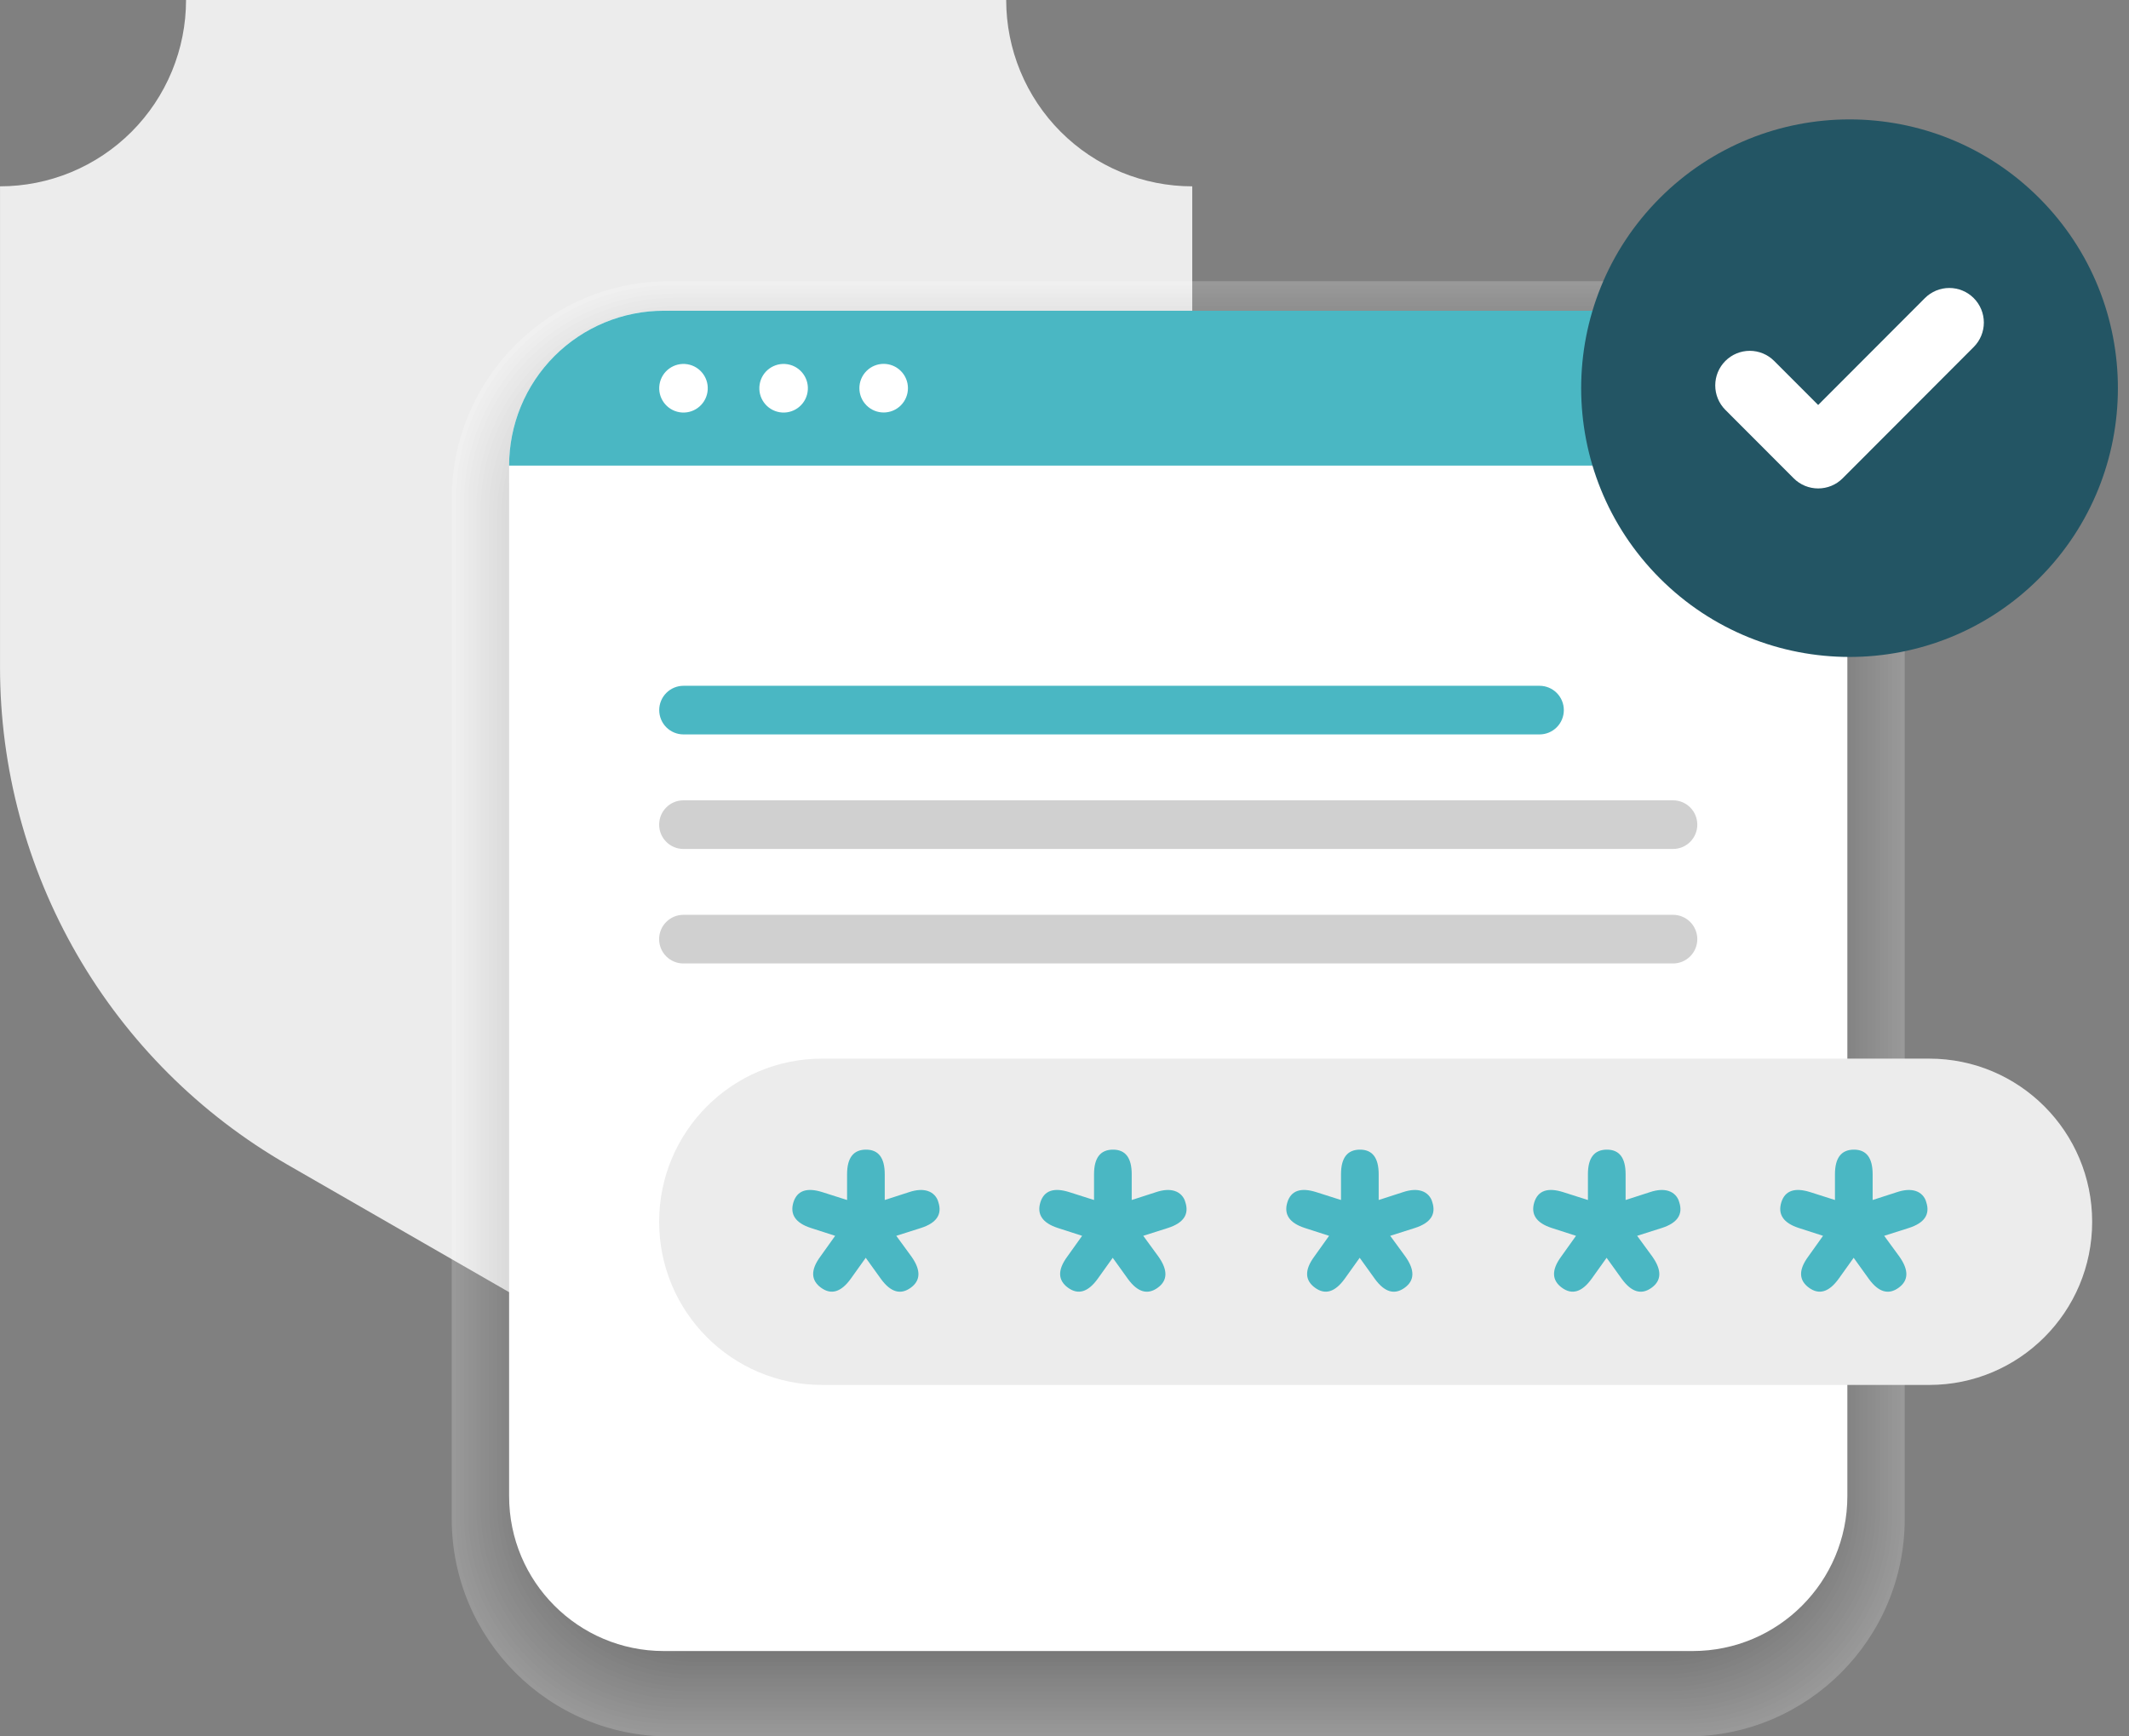<svg width="152" height="124" viewBox="0 0 152 124" fill="none" xmlns="http://www.w3.org/2000/svg">
<rect x="0" y="0" width="152" height="124" fill="#808080" stroke="none"/>
<g clip-path="url(#clip0_42_469)">
<path d="M85.121 13.306V47.654C85.121 54.172 83.568 60.597 80.59 66.393C77.613 72.189 73.297 77.189 68.002 80.978C66.904 81.765 65.768 82.497 64.597 83.17L42.56 95.852L20.522 83.17C14.286 79.581 9.105 74.408 5.502 68.172C1.9 61.936 0.002 54.859 0.002 47.654V13.306C1.746 13.306 3.473 12.962 5.085 12.293C6.696 11.624 8.16 10.644 9.393 9.409C10.627 8.173 11.605 6.706 12.272 5.092C12.939 3.477 13.283 1.747 13.282 0H71.837C71.837 1.748 72.18 3.478 72.848 5.093C73.515 6.707 74.494 8.174 75.728 9.41C76.961 10.646 78.426 11.626 80.037 12.294C81.649 12.963 83.377 13.307 85.121 13.306Z" fill="#ECECEC"/>
<g style="mix-blend-mode:multiply" opacity="0.2">
<path d="M120.475 20.081H47.764C39.196 20.081 32.251 27.039 32.251 35.621V108.461C32.251 117.044 39.196 124.001 47.764 124.001H120.475C129.043 124.001 135.988 117.044 135.988 108.461V35.621C135.988 27.039 129.043 20.081 120.475 20.081Z" fill="white"/>
<path d="M120.363 20.376H47.876C39.409 20.376 32.545 27.252 32.545 35.734V108.348C32.545 116.83 39.409 123.706 47.876 123.706H120.363C128.83 123.706 135.694 116.83 135.694 108.348V35.734C135.694 27.252 128.83 20.376 120.363 20.376Z" fill="#F7F7F7"/>
<path d="M120.25 20.67H47.989C39.623 20.67 32.84 27.465 32.84 35.846V108.234C32.84 116.616 39.623 123.41 47.989 123.41H120.25C128.617 123.41 135.399 116.616 135.399 108.234V35.846C135.399 27.465 128.617 20.67 120.25 20.67Z" fill="#EFEFEF"/>
<path d="M120.138 20.965H48.101C39.835 20.965 33.134 27.678 33.134 35.958V108.122C33.134 116.403 39.835 123.116 48.101 123.116H120.138C128.404 123.116 135.105 116.403 135.105 108.122V35.958C135.105 27.678 128.404 20.965 120.138 20.965Z" fill="#E6E6E6"/>
<path d="M120.025 21.26H48.214C40.048 21.26 33.428 27.891 33.428 36.071V108.009C33.428 116.189 40.048 122.821 48.214 122.821H120.025C128.191 122.821 134.811 116.189 134.811 108.009V36.071C134.811 27.891 128.191 21.26 120.025 21.26Z" fill="#DEDEDE"/>
<path d="M119.913 21.555H48.327C40.261 21.555 33.723 28.105 33.723 36.184V107.896C33.723 115.976 40.261 122.526 48.327 122.526H119.913C127.978 122.526 134.516 115.976 134.516 107.896V36.184C134.516 28.105 127.978 21.555 119.913 21.555Z" fill="#D6D6D6"/>
<path d="M119.8 21.849H48.44C40.474 21.849 34.017 28.318 34.017 36.297V107.783C34.017 115.762 40.474 122.231 48.44 122.231H119.8C127.765 122.231 134.222 115.762 134.222 107.783V36.297C134.222 28.318 127.765 21.849 119.8 21.849Z" fill="#CECECE"/>
<path d="M119.687 22.144H48.552C40.687 22.144 34.312 28.531 34.312 36.41V107.67C34.312 115.549 40.687 121.936 48.552 121.936H119.687C127.552 121.936 133.928 115.549 133.928 107.67V36.41C133.928 28.531 127.552 22.144 119.687 22.144Z" fill="#C5C5C5"/>
<path d="M119.575 22.439H48.664C40.9 22.439 34.606 28.744 34.606 36.522V107.558C34.606 115.336 40.9 121.641 48.664 121.641H119.575C127.339 121.641 133.633 115.336 133.633 107.558V36.522C133.633 28.744 127.339 22.439 119.575 22.439Z" fill="#BDBDBD"/>
<path d="M119.462 22.734H48.777C41.113 22.734 34.9 28.958 34.9 36.635V107.445C34.9 115.123 41.113 121.347 48.777 121.347H119.462C127.126 121.347 133.339 115.123 133.339 107.445V36.635C133.339 28.958 127.126 22.734 119.462 22.734Z" fill="#B5B5B5"/>
<path d="M119.349 23.029H48.89C41.326 23.029 35.194 29.171 35.194 36.748V107.332C35.194 114.909 41.326 121.052 48.89 121.052H119.349C126.913 121.052 133.045 114.909 133.045 107.332V36.748C133.045 29.171 126.913 23.029 119.349 23.029Z" fill="#ADADAD"/>
<path d="M119.237 23.324H49.003C41.539 23.324 35.489 29.385 35.489 36.861V107.219C35.489 114.696 41.539 120.757 49.003 120.757H119.237C126.7 120.757 132.751 114.696 132.751 107.219V36.861C132.751 29.385 126.7 23.324 119.237 23.324Z" fill="#A5A5A5"/>
<path d="M119.124 23.618H49.115C41.752 23.618 35.783 29.598 35.783 36.974V107.106C35.783 114.482 41.752 120.462 49.115 120.462H119.124C126.487 120.462 132.456 114.482 132.456 107.106V36.974C132.456 29.598 126.487 23.618 119.124 23.618Z" fill="#9C9C9C"/>
<path d="M119.012 23.913H49.227C41.965 23.913 36.077 29.811 36.077 37.086V106.994C36.077 114.269 41.965 120.167 49.227 120.167H119.012C126.275 120.167 132.162 114.269 132.162 106.994V37.086C132.162 29.811 126.275 23.913 119.012 23.913Z" fill="#949494"/>
<path d="M118.899 24.208H49.34C42.178 24.208 36.372 30.024 36.372 37.199V106.881C36.372 114.056 42.178 119.872 49.34 119.872H118.899C126.061 119.872 131.868 114.056 131.868 106.881V37.199C131.868 30.024 126.061 24.208 118.899 24.208Z" fill="#8C8C8C"/>
<path d="M118.787 24.503H49.453C42.391 24.503 36.666 30.238 36.666 37.312V106.768C36.666 113.843 42.391 119.578 49.453 119.578H118.787C125.849 119.578 131.573 113.843 131.573 106.768V37.312C131.573 30.238 125.849 24.503 118.787 24.503Z" fill="#848484"/>
<path d="M118.674 24.798H49.565C42.604 24.798 36.96 30.451 36.96 37.425V106.655C36.96 113.629 42.604 119.283 49.565 119.283H118.674C125.635 119.283 131.279 113.629 131.279 106.655V37.425C131.279 30.451 125.635 24.798 118.674 24.798Z" fill="#7B7B7B"/>
<path d="M118.561 25.093H49.678C42.817 25.093 37.255 30.665 37.255 37.538V106.542C37.255 113.416 42.817 118.988 49.678 118.988H118.561C125.422 118.988 130.985 113.416 130.985 106.542V37.538C130.985 30.665 125.422 25.093 118.561 25.093Z" fill="#737373"/>
<path d="M118.449 25.387H49.791C43.03 25.387 37.549 30.878 37.549 37.651V106.43C37.549 113.203 43.03 118.694 49.791 118.694H118.449C125.21 118.694 130.691 113.203 130.691 106.43V37.651C130.691 30.878 125.21 25.387 118.449 25.387Z" fill="#6B6B6B"/>
<path d="M118.337 25.682H49.903C43.243 25.682 37.843 31.091 37.843 37.763V106.318C37.843 112.99 43.243 118.399 49.903 118.399H118.337C124.998 118.399 130.397 112.99 130.397 106.318V37.763C130.397 31.091 124.998 25.682 118.337 25.682Z" fill="#636363"/>
<path d="M118.225 25.977H50.016C43.456 25.977 38.138 31.305 38.138 37.876V106.205C38.138 112.777 43.456 118.104 50.016 118.104H118.225C124.785 118.104 130.103 112.777 130.103 106.205V37.876C130.103 31.305 124.785 25.977 118.225 25.977Z" fill="#5A5A5A"/>
<path d="M118.112 26.272H50.129C43.669 26.272 38.432 31.518 38.432 37.989V106.092C38.432 112.564 43.669 117.81 50.129 117.81H118.112C124.572 117.81 129.808 112.564 129.808 106.092V37.989C129.808 31.518 124.572 26.272 118.112 26.272Z" fill="#525252"/>
<path d="M117.999 26.567H50.241C43.882 26.567 38.726 31.731 38.726 38.102V105.979C38.726 112.35 43.882 117.515 50.241 117.515H117.999C124.359 117.515 129.514 112.35 129.514 105.979V38.102C129.514 31.731 124.359 26.567 117.999 26.567Z" fill="#4A4A4A"/>
<path d="M117.886 26.862H50.354C44.095 26.862 39.02 31.945 39.02 38.215V105.866C39.02 112.137 44.095 117.22 50.354 117.22H117.886C124.146 117.22 129.22 112.137 129.22 105.866V38.215C129.22 31.945 124.146 26.862 117.886 26.862Z" fill="#424242"/>
<path d="M117.774 27.156H50.466C44.307 27.156 39.315 32.158 39.315 38.327V105.754C39.315 111.924 44.307 116.925 50.466 116.925H117.774C123.933 116.925 128.925 111.924 128.925 105.754V38.327C128.925 32.158 123.933 27.156 117.774 27.156Z" fill="#3A3A3A"/>
<path d="M117.662 27.451H50.579C44.52 27.451 39.609 32.371 39.609 38.44V105.641C39.609 111.71 44.52 116.63 50.579 116.63H117.662C123.72 116.63 128.631 111.71 128.631 105.641V38.44C128.631 32.371 123.72 27.451 117.662 27.451Z" fill="#313131"/>
<path d="M117.549 27.746H50.691C44.733 27.746 39.903 32.585 39.903 38.553V105.528C39.903 111.497 44.733 116.335 50.691 116.335H117.549C123.507 116.335 128.337 111.497 128.337 105.528V38.553C128.337 32.585 123.507 27.746 117.549 27.746Z" fill="#292929"/>
<path d="M117.436 28.041H50.804C44.947 28.041 40.198 32.798 40.198 38.666V105.415C40.198 111.283 44.947 116.041 50.804 116.041H117.436C123.294 116.041 128.043 111.283 128.043 105.415V38.666C128.043 32.798 123.294 28.041 117.436 28.041Z" fill="#212121"/>
<path d="M117.323 28.336H50.917C45.159 28.336 40.492 33.011 40.492 38.779V105.302C40.492 111.07 45.159 115.746 50.917 115.746H117.323C123.081 115.746 127.748 111.07 127.748 105.302V38.779C127.748 33.011 123.081 28.336 117.323 28.336Z" fill="#191919"/>
<path d="M117.211 28.631H51.029C45.372 28.631 40.786 33.224 40.786 38.891V105.19C40.786 110.857 45.372 115.451 51.029 115.451H117.211C122.868 115.451 127.454 110.857 127.454 105.19V38.891C127.454 33.224 122.868 28.631 117.211 28.631Z" fill="#101010"/>
<path d="M117.099 28.925H51.142C45.585 28.925 41.081 33.438 41.081 39.004V105.077C41.081 110.644 45.585 115.156 51.142 115.156H117.099C122.655 115.156 127.16 110.644 127.16 105.077V39.004C127.16 33.438 122.655 28.925 117.099 28.925Z" fill="#080808"/>
<path d="M116.986 29.22H51.255C45.798 29.22 41.375 33.651 41.375 39.117V104.964C41.375 110.43 45.798 114.861 51.255 114.861H116.986C122.442 114.861 126.865 110.43 126.865 104.964V39.117C126.865 33.651 122.442 29.22 116.986 29.22Z" fill="black"/>
</g>
<path d="M120.851 22.191H47.389C41.291 22.191 36.348 27.143 36.348 33.251V106.842C36.348 112.951 41.291 117.903 47.389 117.903H120.851C126.949 117.903 131.892 112.951 131.892 106.842V33.251C131.892 27.143 126.949 22.191 120.851 22.191Z" fill="white"/>
<path d="M131.889 33.251H36.348C36.348 31.799 36.633 30.36 37.188 29.018C37.743 27.676 38.556 26.457 39.582 25.43C40.607 24.403 41.824 23.588 43.164 23.032C44.504 22.476 45.94 22.19 47.389 22.191H120.851C123.779 22.191 126.587 23.357 128.657 25.431C130.727 27.505 131.889 30.318 131.889 33.251Z" fill="#4AB7C3"/>
<path d="M109.916 52.446H48.797C48.338 52.446 47.897 52.263 47.572 51.938C47.247 51.612 47.065 51.17 47.065 50.71C47.065 50.25 47.247 49.808 47.572 49.483C47.897 49.157 48.338 48.974 48.797 48.974H109.916C110.376 48.974 110.817 49.157 111.142 49.482C111.467 49.808 111.65 50.249 111.65 50.71C111.65 50.938 111.605 51.164 111.518 51.375C111.431 51.585 111.303 51.777 111.142 51.938C110.981 52.099 110.79 52.227 110.58 52.314C110.369 52.401 110.144 52.446 109.916 52.446Z" fill="#4AB7C3"/>
<path d="M119.446 57.152H48.793C47.836 57.152 47.06 57.929 47.06 58.888V58.889C47.06 59.848 47.836 60.626 48.793 60.626H119.446C120.403 60.626 121.179 59.848 121.179 58.889V58.888C121.179 57.929 120.403 57.152 119.446 57.152Z" fill="#D0D0D0"/>
<path d="M119.446 68.803H48.79C48.331 68.803 47.89 68.62 47.565 68.294C47.24 67.969 47.057 67.527 47.057 67.067C47.057 66.606 47.24 66.164 47.565 65.839C47.89 65.513 48.331 65.33 48.79 65.329H119.446C119.674 65.329 119.899 65.374 120.109 65.462C120.32 65.549 120.511 65.677 120.672 65.838C120.833 66 120.96 66.191 121.047 66.402C121.134 66.613 121.179 66.838 121.179 67.067C121.179 67.527 120.996 67.969 120.671 68.294C120.346 68.62 119.906 68.803 119.446 68.803Z" fill="#D0D0D0"/>
<path d="M145.596 41.292C153.078 33.797 153.078 21.644 145.596 14.148C138.113 6.653 125.982 6.653 118.499 14.148C111.017 21.644 111.017 33.797 118.499 41.292C125.982 48.788 138.113 48.788 145.596 41.292Z" fill="#235564"/>
<path d="M129.808 34.88C129.485 34.88 129.165 34.817 128.865 34.694C128.566 34.57 128.294 34.389 128.065 34.16L123.182 29.27C122.719 28.806 122.46 28.178 122.46 27.523C122.46 26.868 122.719 26.24 123.182 25.777C123.644 25.314 124.271 25.053 124.925 25.053C125.579 25.053 126.206 25.314 126.668 25.777L129.808 28.921L137.428 21.288C137.89 20.825 138.517 20.565 139.171 20.565C139.825 20.565 140.452 20.825 140.914 21.288C141.377 21.752 141.637 22.38 141.637 23.035C141.637 23.69 141.377 24.318 140.914 24.781L131.553 34.159C131.324 34.389 131.052 34.57 130.752 34.694C130.453 34.817 130.132 34.88 129.808 34.88Z" fill="white"/>
<path d="M50.508 28.005C50.662 27.059 50.022 26.166 49.077 26.012C48.132 25.858 47.242 26.499 47.087 27.446C46.933 28.392 47.574 29.284 48.519 29.439C49.463 29.593 50.354 28.951 50.508 28.005Z" fill="white"/>
<path d="M57.656 28.005C57.81 27.059 57.17 26.166 56.225 26.012C55.28 25.858 54.39 26.499 54.236 27.446C54.081 28.392 54.722 29.284 55.667 29.439C56.611 29.593 57.502 28.951 57.656 28.005Z" fill="white"/>
<path d="M64.315 28.948C64.992 28.27 64.992 27.171 64.315 26.493C63.638 25.815 62.541 25.815 61.864 26.493C61.187 27.171 61.187 28.27 61.864 28.948C62.541 29.626 63.638 29.626 64.315 28.948Z" fill="white"/>
<path d="M137.74 75.599H58.69C52.267 75.599 47.06 80.815 47.06 87.25V87.251C47.06 93.685 52.267 98.901 58.69 98.901H137.74C144.163 98.901 149.37 93.685 149.37 87.251V87.25C149.37 80.815 144.163 75.599 137.74 75.599Z" fill="#ECECEC"/>
<path d="M60.742 91.317C60.051 92.276 59.342 92.489 58.614 91.956C57.887 91.423 57.87 90.686 58.562 89.744L59.626 88.252L57.897 87.694C56.797 87.338 56.381 86.725 56.647 85.855C56.913 85.02 57.605 84.781 58.721 85.136L60.477 85.695V83.857C60.477 82.684 60.929 82.098 61.832 82.098C62.721 82.098 63.166 82.684 63.166 83.857V85.695L64.894 85.136C65.426 84.957 65.878 84.931 66.25 85.055C66.432 85.115 66.596 85.219 66.726 85.359C66.856 85.499 66.949 85.669 66.996 85.855C67.279 86.725 66.862 87.337 65.746 87.694L63.99 88.252L65.08 89.744C65.754 90.703 65.736 91.44 65.027 91.956C64.3 92.489 63.591 92.284 62.9 91.339L61.809 89.821L60.742 91.317Z" fill="#4AB7C3"/>
<path d="M78.374 91.317C77.683 92.276 76.974 92.489 76.246 91.956C75.519 91.423 75.502 90.686 76.194 89.744L77.258 88.252L75.529 87.694C74.429 87.338 74.013 86.725 74.279 85.855C74.545 85.02 75.237 84.781 76.353 85.136L78.109 85.695V83.857C78.109 82.684 78.561 82.098 79.466 82.098C80.354 82.098 80.799 82.684 80.799 83.857V85.695L82.528 85.136C83.06 84.957 83.512 84.931 83.884 85.055C84.066 85.115 84.229 85.219 84.359 85.359C84.49 85.499 84.582 85.669 84.629 85.855C84.912 86.725 84.495 87.337 83.379 87.694L81.623 88.252L82.713 89.744C83.387 90.703 83.37 91.44 82.661 91.956C81.933 92.489 81.224 92.284 80.533 91.339L79.443 89.821L78.374 91.317Z" fill="#4AB7C3"/>
<path d="M96.007 91.317C95.315 92.276 94.606 92.489 93.88 91.956C93.153 91.423 93.135 90.686 93.826 89.744L94.89 88.252L93.161 87.694C92.061 87.338 91.645 86.725 91.912 85.855C92.177 85.02 92.868 84.781 93.985 85.136L95.741 85.695V83.857C95.741 82.684 96.193 82.098 97.098 82.098C97.986 82.098 98.431 82.684 98.431 83.857V85.695L100.16 85.136C100.692 84.957 101.145 84.931 101.516 85.055C101.698 85.115 101.861 85.219 101.992 85.359C102.122 85.499 102.214 85.669 102.261 85.855C102.544 86.725 102.127 87.337 101.011 87.694L99.255 88.252L100.346 89.744C101.019 90.703 101.001 91.44 100.293 91.956C99.566 92.489 98.857 92.284 98.165 91.339L97.075 89.821L96.007 91.317Z" fill="#4AB7C3"/>
<path d="M113.636 91.317C112.944 92.276 112.235 92.489 111.509 91.956C110.782 91.423 110.764 90.686 111.455 89.744L112.519 88.252L110.791 87.694C109.69 87.338 109.273 86.725 109.541 85.855C109.807 85.02 110.498 84.781 111.614 85.136L113.37 85.695V83.857C113.37 82.684 113.822 82.098 114.727 82.098C115.615 82.098 116.06 82.684 116.06 83.857V85.695L117.789 85.136C118.321 84.957 118.774 84.931 119.145 85.055C119.327 85.115 119.49 85.219 119.621 85.359C119.751 85.499 119.843 85.669 119.89 85.855C120.173 86.725 119.756 87.337 118.64 87.694L116.884 88.252L117.975 89.744C118.649 90.703 118.632 91.44 117.922 91.956C117.195 92.489 116.486 92.284 115.794 91.339L114.704 89.821L113.636 91.317Z" fill="#4AB7C3"/>
<path d="M131.274 91.317C130.582 92.276 129.873 92.489 129.146 91.956C128.419 91.423 128.402 90.686 129.093 89.744L130.156 88.252L128.428 87.694C127.328 87.338 126.911 86.725 127.178 85.855C127.444 85.02 128.136 84.781 129.253 85.136L131.007 85.695V83.857C131.007 82.684 131.46 82.098 132.364 82.098C133.253 82.098 133.697 82.684 133.697 83.857V85.695L135.426 85.136C135.958 84.957 136.41 84.931 136.783 85.055C136.964 85.115 137.128 85.219 137.258 85.359C137.388 85.499 137.481 85.669 137.527 85.855C137.81 86.725 137.394 87.337 136.277 87.694L134.522 88.252L135.613 89.744C136.287 90.703 136.269 91.44 135.559 91.956C134.833 92.489 134.123 92.284 133.432 91.339L132.342 89.821L131.274 91.317Z" fill="#4AB7C3"/>
</g>
<defs>
<clipPath id="clip0_42_469">
<rect width="152" height="124" fill="white"/>
</clipPath>
</defs>
</svg>
